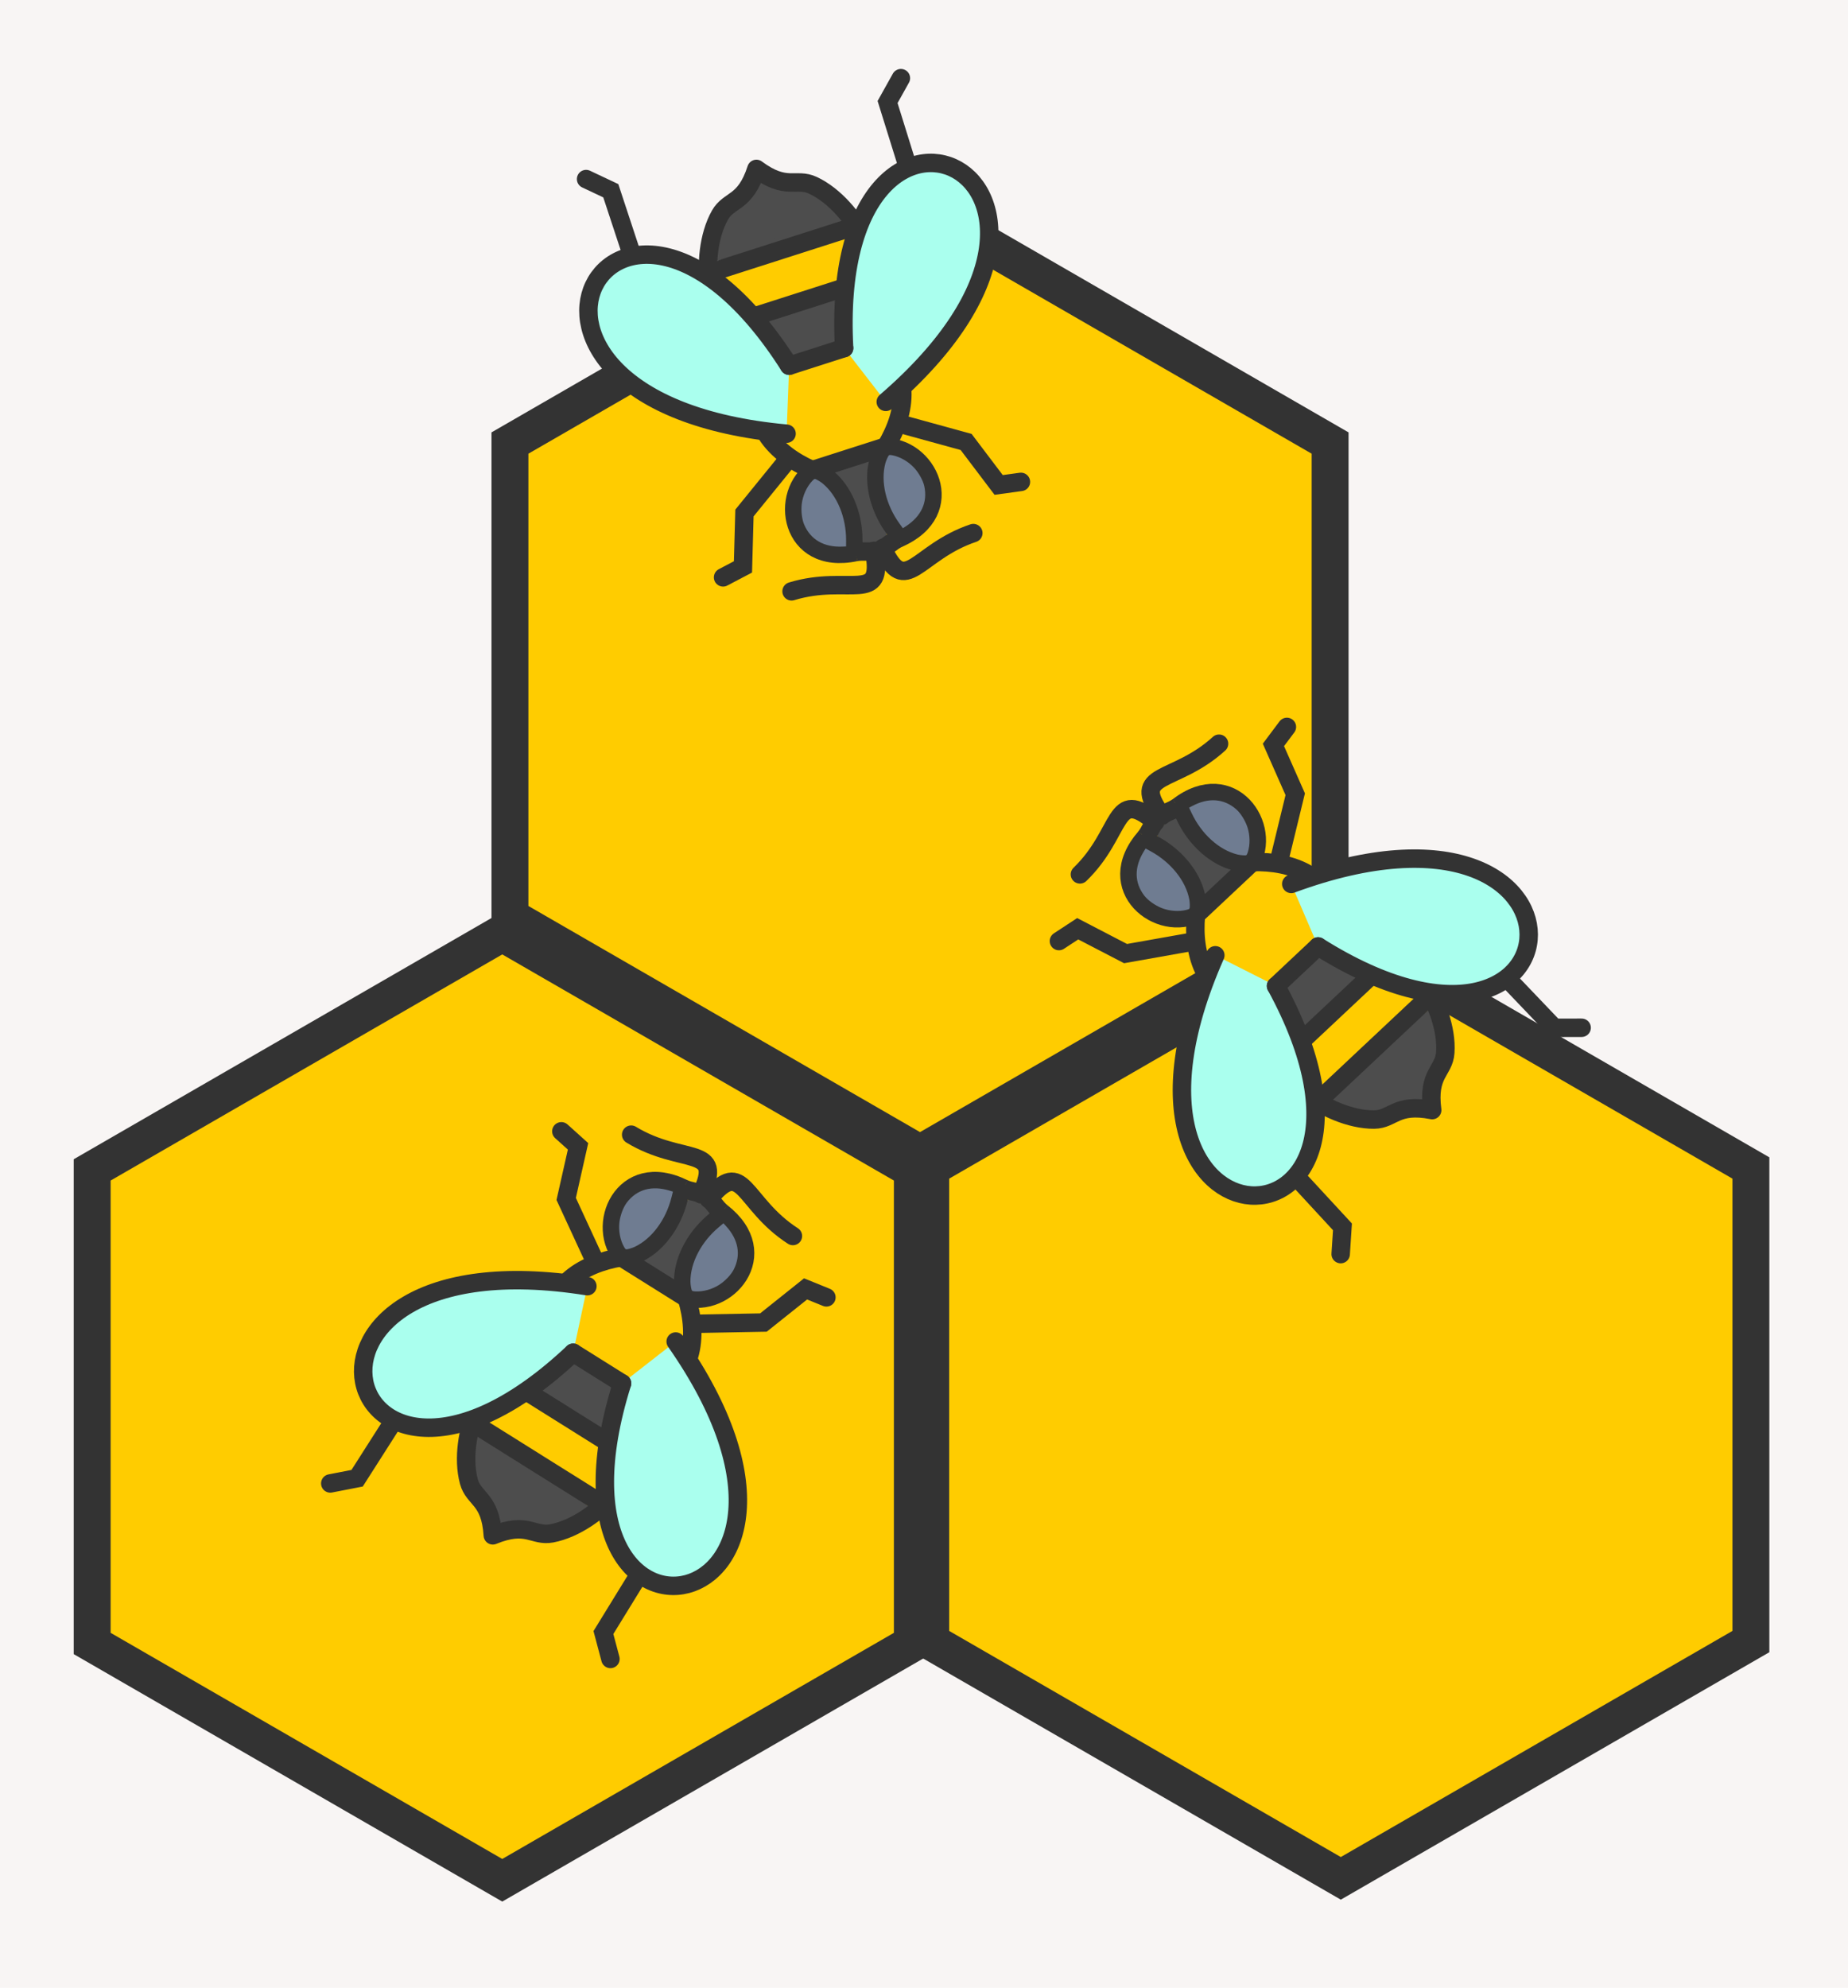 <?xml version="1.0" encoding="UTF-8" standalone="no"?>
<svg xmlns:dc="http://purl.org/dc/elements/1.1/" xmlns:cc="http://creativecommons.org/ns#" xmlns:rdf="http://www.w3.org/1999/02/22-rdf-syntax-ns#" xmlns:svg="http://www.w3.org/2000/svg" xmlns="http://www.w3.org/2000/svg" xmlns:sodipodi="http://sodipodi.sourceforge.net/DTD/sodipodi-0.dtd" xmlns:inkscape="http://www.inkscape.org/namespaces/inkscape" width="159mm" height="171mm" viewBox="0 0 159 171" version="1.1" id="svg8" sodipodi:docname="Biomicry Logo.svg" inkscape:version="0.92.5 (2060ec1f9f, 2020-04-08)" inkscape:export-filename="C:\Users\Alf\Downloads\FlyOldColours.png" inkscape:export-xdpi="1016" inkscape:export-ydpi="1016">
  <defs id="defs2"></defs>
  <g inkscape:label="Layer 1" inkscape:groupmode="layer" id="layer1" transform="translate(0,-126)">
    <rect style="opacity:1;fill:#F8F5F4;fill-opacity:1;fill-rule:evenodd;stroke:none;stroke-width:0.265;stroke-linecap:round;stroke-linejoin:round;stroke-miterlimit:4;stroke-dasharray:none;stroke-dashoffset:0;stroke-opacity:1;paint-order:markers stroke fill" id="rect953" width="173.725" height="182.278" x="-5.945" y="122.649"></rect>
    <g style="" id="g951" transform="translate(-17.64,124.548)">
      <g style="fill:#ffcc00" transform="translate(-74.839,69.17)" id="g7054">
        <path d="m 170.976,73.665 -35.283,20.37 -35.283,-20.37 0,-40.741 35.283,-20.37 35.283,20.37 z" inkscape:transform-center-y="-1.7285714e-06" inkscape:randomized="0" inkscape:rounded="0" inkscape:flatsided="true" sodipodi:arg2="1.0471976" sodipodi:arg1="0.52359878" sodipodi:r2="35.282612" sodipodi:r1="40.740856" sodipodi:cy="53.29464" sodipodi:cx="135.69345" sodipodi:sides="6" id="path7009" style="opacity:1;fill:#ffcc00;fill-opacity:1;fill-rule:evenodd;stroke:#333333;stroke-width:3.175;stroke-linecap:round;stroke-linejoin:miter;stroke-miterlimit:4;stroke-dasharray:none;paint-order:stroke fill markers" sodipodi:type="star"></path>
        <path d="m 243.124,73.5 -35.283,20.37 -35.283,-20.37 0,-40.741 35.283,-20.37 35.283,20.37 z" inkscape:transform-center-y="-1.7285714e-06" inkscape:randomized="0" inkscape:rounded="0" inkscape:flatsided="true" sodipodi:arg2="1.0471976" sodipodi:arg1="0.52359878" sodipodi:r2="35.282612" sodipodi:r1="40.740856" sodipodi:cy="53.129276" sodipodi:cx="207.84146" sodipodi:sides="6" id="path7009-9" style="fill:#ffcc00;fill-opacity:1;fill-rule:evenodd;stroke:#333333;stroke-width:3.175;stroke-linecap:round;stroke-linejoin:miter;stroke-miterlimit:4;stroke-dasharray:none;paint-order:stroke fill markers" sodipodi:type="star"></path>
        <path d="m 206.92,11.136 -35.283,20.37 -35.283,-20.37 0,-40.741 35.283,-20.37 35.283,20.37 z" inkscape:transform-center-y="-1.7285714e-06" inkscape:randomized="0" inkscape:rounded="0" inkscape:flatsided="true" sodipodi:arg2="1.0471976" sodipodi:arg1="0.52359878" sodipodi:r2="35.282612" sodipodi:r1="40.740856" sodipodi:cy="-9.2340555" sodipodi:cx="171.63753" sodipodi:sides="6" id="path7009-9-2" style="fill:#ffcc00;fill-opacity:1;fill-rule:evenodd;stroke:#333333;stroke-width:3.175;stroke-linecap:round;stroke-linejoin:miter;stroke-miterlimit:4;stroke-dasharray:none;paint-order:stroke fill markers" sodipodi:type="star"></path>
      </g>
      <g transform="rotate(32.064,-77.115,157.522)" id="g6981">
        <path transform="scale(0.265)" id="path6936" d="m 86.671,168.707 -2.662,-7.324 0.731,-0.582 c 0.975,-0.776 1.406,-2.215 1.016,-3.396 -0.384,-1.165 -1.033,-1.719 -2.427,-2.073 l -1.143,-0.29 1.233,-1.754 c 0.678,-0.965 2.056,-2.635 3.062,-3.711 l 1.829,-1.957 h 11.443 11.443 l 1.575,1.705 c 0.866,0.938 2.254,2.614 3.084,3.725 l 1.509,2.02 -0.852,0.143 c -1.224,0.205 -1.946,0.66 -2.506,1.578 -0.843,1.383 -0.489,3.084 0.857,4.125 l 0.606,0.468 -2.673,7.324 -2.673,7.324 H 99.729 89.333 Z" style="opacity:1;fill:#ffcc00;fill-opacity:1;fill-rule:evenodd;stroke:#ffcc00;stroke-width:1.515;stroke-linecap:round;stroke-linejoin:round;stroke-miterlimit:4;stroke-dasharray:none;paint-order:stroke fill markers" inkscape:connector-curvature="0"></path>
        <path transform="scale(0.265)" id="path6938" d="m 95.11,139.602 c 0.422,-0.938 1.07,-2.784 1.44,-4.104 0.628,-2.239 0.672,-2.736 0.666,-7.45 -0.006,-4.412 -0.081,-5.354 -0.594,-7.45 -0.323,-1.32 -0.603,-2.613 -0.623,-2.874 -0.08,-1.046 3.794,-1.63 6.22,-0.936 0.663,0.189 1.247,0.414 1.297,0.499 0.05,0.085 -0.182,1.229 -0.515,2.542 -1.721,6.782 -1.233,14.162 1.297,19.639 l 0.849,1.838 h -5.403 -5.403 z" style="opacity:1;fill:#4d4d4d;fill-opacity:1;fill-rule:evenodd;stroke:#4d4d4d;stroke-width:1.515;stroke-linecap:round;stroke-linejoin:round;stroke-miterlimit:4;stroke-dasharray:none;paint-order:stroke fill markers" inkscape:connector-curvature="0"></path>
        <path transform="scale(0.265)" id="path6940" d="m 79.674,212.676 c 0,-0.054 0.632,-1.106 1.405,-2.336 0.773,-1.23 2.222,-3.856 3.22,-5.835 l 1.814,-3.598 13.637,0.01 13.637,0.01 1.434,2.956 c 1.268,2.614 3.254,6.149 4.605,8.196 l 0.458,0.694 H 99.78 c -11.058,0 -20.106,-0.045 -20.106,-0.099 z" style="opacity:1;fill:#ffcc00;fill-opacity:1;fill-rule:evenodd;stroke:#ffcc00;stroke-width:1.515;stroke-linecap:round;stroke-linejoin:round;stroke-miterlimit:4;stroke-dasharray:none;paint-order:stroke fill markers" inkscape:connector-curvature="0"></path>
        <path transform="scale(0.265)" id="path6942" d="m 88.814,194.53 c 0.047,-0.174 0.834,-2.589 1.748,-5.366 0.914,-2.778 1.769,-5.449 1.899,-5.935 l 0.237,-0.884 6.987,-0.067 6.987,-0.067 0.527,1.835 c 0.452,1.573 2.935,9.089 3.427,10.37 0.154,0.401 -0.577,0.43 -10.866,0.43 -8.702,0 -11.013,-0.067 -10.945,-0.316 z" style="opacity:1;fill:#4d4d4d;fill-opacity:1;fill-rule:evenodd;stroke:#4d4d4d;stroke-width:1.515;stroke-linecap:round;stroke-linejoin:round;stroke-miterlimit:4;stroke-dasharray:none;paint-order:stroke fill markers" inkscape:connector-curvature="0"></path>
        <path transform="scale(0.265)" id="path6944" d="m 98.967,237.491 c -1.103,-1.159 -3.586,-2.966 -5.149,-3.747 -0.765,-0.382 -2.505,-1.063 -3.867,-1.513 -1.39,-0.459 -2.941,-1.171 -3.536,-1.623 -1.861,-1.413 -4.372,-4.835 -6.135,-8.361 l -1.642,-3.285 20.888,-0.065 c 11.488,-0.035 20.944,-0.009 21.012,0.06 0.182,0.182 -1.257,3.342 -2.463,5.407 -1.369,2.344 -3.807,5.356 -5.113,6.316 -0.573,0.422 -2.133,1.125 -3.465,1.563 -3.481,1.145 -6.064,2.558 -8.067,4.413 l -1.732,1.603 z" style="opacity:1;fill:#4d4d4d;fill-opacity:1;fill-rule:evenodd;stroke:#4d4d4d;stroke-width:1.515;stroke-linecap:round;stroke-linejoin:round;stroke-miterlimit:4;stroke-dasharray:none;paint-order:stroke fill markers" inkscape:connector-curvature="0"></path>
        <g inkscape:path-effect="#path-effect6934" id="g6932">
          <path inkscape:original-d="m 24.058654,30.175375 c 1.60556,3.115838 0.961973,6.829602 -1.050276,8.101122" sodipodi:nodetypes="cc" id="path857" d="m 24.059,30.175 c 1.606,3.116 0.962,6.83 -1.05,8.101 m 5.7,-8.101 c -1.606,3.116 -0.962,6.83 1.05,8.101" style="fill:none;stroke:#333333;stroke-width:1.587;stroke-linecap:butt;stroke-linejoin:miter;stroke-miterlimit:4;stroke-dasharray:none;stroke-opacity:1" inkscape:connector-curvature="0"></path>
          <path inkscape:original-d="m 24.455161,30.385205 c -5.794348,0.578572 -4.804187,6.89411 -1.135895,7.851042" sodipodi:nodetypes="cc" id="path879" d="m 24.455,30.385 c -5.794,0.579 -4.804,6.894 -1.136,7.851 m 4.993,-7.851 c 5.794,0.579 4.804,6.894 1.136,7.851" style="fill:none;stroke:#333333;stroke-width:1.587;stroke-linecap:butt;stroke-linejoin:miter;stroke-miterlimit:4;stroke-dasharray:none;stroke-opacity:1" inkscape:connector-curvature="0"></path>
          <path inkscape:original-d="M 24.455161,30.385205 C 25.135057,30.291975 25.552391,29.996604 26,30" sodipodi:nodetypes="cc" id="path883" d="M 24.455,30.385 C 25.135,30.292 25.552,29.997 26,30 m 2.312,0.385 C 27.632,30.292 27.215,29.997 26.767,30" style="fill:none;stroke:#333333;stroke-width:1.587;stroke-linecap:butt;stroke-linejoin:miter;stroke-miterlimit:4;stroke-dasharray:none;stroke-opacity:1" inkscape:connector-curvature="0"></path>
          <path inkscape:original-d="M 26,30 C 25.437088,25.262202 23.346239,28.778518 18.172991,28.850446" sodipodi:nodetypes="cc" id="path1012" d="M 26,30 C 25.437,25.262 23.346,28.779 18.173,28.85 M 26.767,30 c 0.563,-4.738 2.654,-1.221 7.827,-1.15" style="fill:none;stroke:#333333;stroke-width:1.587;stroke-linecap:round;stroke-linejoin:miter;stroke-miterlimit:4;stroke-dasharray:none;stroke-opacity:1" inkscape:connector-curvature="0"></path>
          <path inkscape:original-d="m 23.008378,38.276497 c -2.405268,2.140148 -4.4554,5.618279 -1.430523,9.501061 -2.073431,2.394034 -2.464081,5.307872 -2.070167,8.368982 0.204926,1.592486 1.150191,3.99458 2.675284,5.403824 1.184515,1.094535 2.3364,0.230871 4.20051,2.829701" sodipodi:nodetypes="ccssc" id="path1258" d="m 23.008,38.276 c -2.405,2.14 -4.455,5.618 -1.431,9.501 -2.073,2.394 -2.464,5.308 -2.07,8.369 0.205,1.592 1.15,3.995 2.675,5.404 1.185,1.095 2.336,0.231 4.201,2.83 m 3.375,-26.104 c 2.405,2.14 4.455,5.618 1.431,9.501 2.073,2.394 2.464,5.308 2.07,8.369 -0.205,1.592 -1.15,3.995 -2.675,5.404 -1.185,1.095 -2.336,0.231 -4.201,2.83" style="fill:none;stroke:#333333;stroke-width:1.587;stroke-linecap:round;stroke-linejoin:miter;stroke-miterlimit:4;stroke-dasharray:none;stroke-opacity:1" inkscape:connector-curvature="0"></path>
          <path inkscape:original-d="M 21.206254,39.660669 16.369846,36.504375 14.833045,32.127837 12.92875,31.79375" sodipodi:nodetypes="cccc" id="path1302-0" d="M 21.206,39.661 16.37,36.504 14.833,32.128 12.929,31.794 m 18.632,7.867 4.836,-3.156 1.537,-4.377 1.904,-0.334" style="fill:none;stroke:#333333;stroke-width:1.587;stroke-linecap:round;stroke-linejoin:miter;stroke-miterlimit:4;stroke-dasharray:none;stroke-opacity:1" inkscape:connector-curvature="0"></path>
          <path inkscape:original-d="m 19.013257,54.66146 -5.055432,2.36235 -0.07787,9.392255 -1.718495,1.605008" sodipodi:nodetypes="cccc" id="path1346" d="m 19.013,54.661 -5.055,2.362 -0.078,9.392 -1.718,1.605 m 21.592,-13.36 5.055,2.362 0.078,9.392 1.718,1.605" style="fill:none;stroke:#333333;stroke-width:1.587;stroke-linecap:round;stroke-linejoin:miter;stroke-miterlimit:4;stroke-dasharray:none;stroke-opacity:1" inkscape:connector-curvature="0"></path>
          <path inkscape:original-d="m 22.785988,37.286924 c -0.572606,-0.3157 -1.110918,-0.906057 -1.411969,-1.548484 -0.253057,-0.540009 -0.396476,-1.251929 -0.350839,-1.741538 0.128844,-1.382292 1.004202,-2.342348 2.511889,-2.754934 l 0.23975,-0.06561 0.136453,0.41751 c 0.611637,1.871445 0.452889,3.884382 -0.4131,5.238141 -0.139043,0.217358 -0.443071,0.553072 -0.500026,0.552138 -0.0203,-2.64e-4 -0.115774,-0.04408 -0.212158,-0.09722 z" id="path1396" d="m 22.786,37.287 c -0.573,-0.316 -1.111,-0.906 -1.412,-1.548 -0.253,-0.54 -0.396,-1.252 -0.351,-1.742 0.129,-1.382 1.004,-2.342 2.512,-2.755 l 0.24,-0.066 0.136,0.418 c 0.612,1.871 0.453,3.884 -0.413,5.238 -0.139,0.217 -0.443,0.553 -0.5,0.552 -0.02,-2.64e-4 -0.116,-0.044 -0.212,-0.097 z m 7.195,0 c 0.573,-0.316 1.111,-0.906 1.412,-1.548 0.253,-0.54 0.396,-1.252 0.351,-1.742 -0.129,-1.382 -1.004,-2.342 -2.512,-2.755 l -0.24,-0.066 -0.136,0.418 c -0.612,1.871 -0.453,3.884 0.413,5.238 0.139,0.217 0.443,0.553 0.5,0.552 0.02,-2.64e-4 0.116,-0.044 0.212,-0.097 z" style="fill:#6f7c91;fill-opacity:1;stroke:#6f7c91;stroke-width:0.132;stroke-linecap:round;stroke-miterlimit:4;stroke-dasharray:none;paint-order:fill markers stroke" inkscape:connector-curvature="0"></path>
          <a style="fill:#aaffee" id="a2881">
            <path inkscape:original-d="m 21.901357,41.896875 c -27.4269201,11.62884 -5.010338,32.292114 2,5.5" sodipodi:nodetypes="cc" id="path1182" d="m 21.901,41.897 c -27.427,11.629 -5.01,32.292 2,5.5 m 6.964,-5.5 c 27.427,11.629 5.01,32.292 -2,5.5" style="fill:#aaffee;stroke:#333333;stroke-width:1.587;stroke-linecap:round;stroke-linejoin:miter;stroke-miterlimit:4;stroke-dasharray:none;stroke-opacity:1" inkscape:connector-curvature="0"></path>
          </a>
          <path inkscape:original-d="M 20.219824,57.096213 26.383,57.095875" sodipodi:nodetypes="cc" id="path6815" d="M 20.22,57.096 26.383,57.096 m 6.164,3.38e-4 -6.163,-3.38e-4" style="fill:none;stroke:#333333;stroke-width:1.587;stroke-linecap:round;stroke-linejoin:miter;stroke-miterlimit:4;stroke-dasharray:none;stroke-opacity:1" inkscape:connector-curvature="0"></path>
          <path inkscape:original-d="M 22.317005,52.346875 H 26.383" sodipodi:nodetypes="cc" id="path6817" d="M 22.317,52.347 H 26.383 m 4.067,0 h -4.066" style="fill:none;stroke:#333333;stroke-width:1.587;stroke-linecap:round;stroke-linejoin:miter;stroke-miterlimit:4;stroke-dasharray:none;stroke-opacity:1" inkscape:connector-curvature="0"></path>
          <path inkscape:original-d="M 23.901357,47.396875 H 26.383" sodipodi:nodetypes="cc" id="path6819" d="M 23.901,47.397 H 26.383 m 2.483,0 h -2.482" style="fill:#373e48;stroke:#333333;stroke-width:1.587;stroke-linecap:round;stroke-linejoin:miter;stroke-miterlimit:4;stroke-dasharray:none;stroke-opacity:1" inkscape:connector-curvature="0"></path>
          <path inkscape:original-d="M 23.319266,38.236247 H 26.383" sodipodi:nodetypes="cc" id="path6819-6" d="M 23.319,38.236 H 26.383 m 3.065,0 h -3.064" style="fill:#373e48;stroke:#333333;stroke-width:1.587;stroke-linecap:round;stroke-linejoin:miter;stroke-miterlimit:4;stroke-dasharray:none;stroke-opacity:1" inkscape:connector-curvature="0"></path>
        </g>
      </g>
      <g transform="rotate(-43.205,124.75,-63.89)" id="g6981-1">
        <path transform="scale(0.265)" id="path6936-8" d="m 86.671,168.707 -2.662,-7.324 0.731,-0.582 c 0.975,-0.776 1.406,-2.215 1.016,-3.396 -0.384,-1.165 -1.033,-1.719 -2.427,-2.073 l -1.143,-0.29 1.233,-1.754 c 0.678,-0.965 2.056,-2.635 3.062,-3.711 l 1.829,-1.957 h 11.443 11.443 l 1.575,1.705 c 0.866,0.938 2.254,2.614 3.084,3.725 l 1.509,2.02 -0.852,0.143 c -1.224,0.205 -1.946,0.66 -2.506,1.578 -0.843,1.383 -0.489,3.084 0.857,4.125 l 0.606,0.468 -2.673,7.324 -2.673,7.324 H 99.729 89.333 Z" style="opacity:1;fill:#ffcc00;fill-opacity:1;fill-rule:evenodd;stroke:#ffcc00;stroke-width:1.515;stroke-linecap:round;stroke-linejoin:round;stroke-miterlimit:4;stroke-dasharray:none;paint-order:stroke fill markers" inkscape:connector-curvature="0"></path>
        <path transform="scale(0.265)" id="path6938-6" d="m 95.11,139.602 c 0.422,-0.938 1.07,-2.784 1.44,-4.104 0.628,-2.239 0.672,-2.736 0.666,-7.45 -0.006,-4.412 -0.081,-5.354 -0.594,-7.45 -0.323,-1.32 -0.603,-2.613 -0.623,-2.874 -0.08,-1.046 3.794,-1.63 6.22,-0.936 0.663,0.189 1.247,0.414 1.297,0.499 0.05,0.085 -0.182,1.229 -0.515,2.542 -1.721,6.782 -1.233,14.162 1.297,19.639 l 0.849,1.838 h -5.403 -5.403 z" style="opacity:1;fill:#4d4d4d;fill-opacity:1;fill-rule:evenodd;stroke:#4d4d4d;stroke-width:1.515;stroke-linecap:round;stroke-linejoin:round;stroke-miterlimit:4;stroke-dasharray:none;paint-order:stroke fill markers" inkscape:connector-curvature="0"></path>
        <path transform="scale(0.265)" id="path6940-9" d="m 79.674,212.676 c 0,-0.054 0.632,-1.106 1.405,-2.336 0.773,-1.23 2.222,-3.856 3.22,-5.835 l 1.814,-3.598 13.637,0.01 13.637,0.01 1.434,2.956 c 1.268,2.614 3.254,6.149 4.605,8.196 l 0.458,0.694 H 99.78 c -11.058,0 -20.106,-0.045 -20.106,-0.099 z" style="opacity:1;fill:#ffcc00;fill-opacity:1;fill-rule:evenodd;stroke:#ffcc00;stroke-width:1.515;stroke-linecap:round;stroke-linejoin:round;stroke-miterlimit:4;stroke-dasharray:none;paint-order:stroke fill markers" inkscape:connector-curvature="0"></path>
        <path transform="scale(0.265)" id="path6942-0" d="m 88.814,194.53 c 0.047,-0.174 0.834,-2.589 1.748,-5.366 0.914,-2.778 1.769,-5.449 1.899,-5.935 l 0.237,-0.884 6.987,-0.067 6.987,-0.067 0.527,1.835 c 0.452,1.573 2.935,9.089 3.427,10.37 0.154,0.401 -0.577,0.43 -10.866,0.43 -8.702,0 -11.013,-0.067 -10.945,-0.316 z" style="opacity:1;fill:#4d4d4d;fill-opacity:1;fill-rule:evenodd;stroke:#4d4d4d;stroke-width:1.515;stroke-linecap:round;stroke-linejoin:round;stroke-miterlimit:4;stroke-dasharray:none;paint-order:stroke fill markers" inkscape:connector-curvature="0"></path>
        <path transform="scale(0.265)" id="path6944-2" d="m 98.967,237.491 c -1.103,-1.159 -3.586,-2.966 -5.149,-3.747 -0.765,-0.382 -2.505,-1.063 -3.867,-1.513 -1.39,-0.459 -2.941,-1.171 -3.536,-1.623 -1.861,-1.413 -4.372,-4.835 -6.135,-8.361 l -1.642,-3.285 20.888,-0.065 c 11.488,-0.035 20.944,-0.009 21.012,0.06 0.182,0.182 -1.257,3.342 -2.463,5.407 -1.369,2.344 -3.807,5.356 -5.113,6.316 -0.573,0.422 -2.133,1.125 -3.465,1.563 -3.481,1.145 -6.064,2.558 -8.067,4.413 l -1.732,1.603 z" style="opacity:1;fill:#4d4d4d;fill-opacity:1;fill-rule:evenodd;stroke:#4d4d4d;stroke-width:1.515;stroke-linecap:round;stroke-linejoin:round;stroke-miterlimit:4;stroke-dasharray:none;paint-order:stroke fill markers" inkscape:connector-curvature="0"></path>
        <g inkscape:path-effect="#path-effect7158" id="g6932-4">
          <path inkscape:original-d="m 24.058654,30.175375 c 1.60556,3.115838 0.961973,6.829602 -1.050276,8.101122" sodipodi:nodetypes="cc" id="path857-8" d="m 24.059,30.175 c 1.606,3.116 0.962,6.83 -1.05,8.101 m 5.7,-8.101 c -1.606,3.116 -0.962,6.83 1.05,8.101" style="fill:none;stroke:#333333;stroke-width:1.587;stroke-linecap:butt;stroke-linejoin:miter;stroke-miterlimit:4;stroke-dasharray:none;stroke-opacity:1" inkscape:connector-curvature="0"></path>
          <path inkscape:original-d="m 24.455161,30.385205 c -5.794348,0.578572 -4.804187,6.89411 -1.135895,7.851042" sodipodi:nodetypes="cc" id="path879-7" d="m 24.455,30.385 c -5.794,0.579 -4.804,6.894 -1.136,7.851 m 4.993,-7.851 c 5.794,0.579 4.804,6.894 1.136,7.851" style="fill:none;stroke:#333333;stroke-width:1.587;stroke-linecap:butt;stroke-linejoin:miter;stroke-miterlimit:4;stroke-dasharray:none;stroke-opacity:1" inkscape:connector-curvature="0"></path>
          <path inkscape:original-d="M 24.455161,30.385205 C 25.135057,30.291975 25.552391,29.996604 26,30" sodipodi:nodetypes="cc" id="path883-9" d="M 24.455,30.385 C 25.135,30.292 25.552,29.997 26,30 m 2.312,0.385 C 27.632,30.292 27.215,29.997 26.767,30" style="fill:none;stroke:#333333;stroke-width:1.587;stroke-linecap:butt;stroke-linejoin:miter;stroke-miterlimit:4;stroke-dasharray:none;stroke-opacity:1" inkscape:connector-curvature="0"></path>
          <path inkscape:original-d="M 26,30 C 25.437088,25.262202 23.346239,28.778518 18.172991,28.850446" sodipodi:nodetypes="cc" id="path1012-3" d="M 26,30 C 25.437,25.262 23.346,28.779 18.173,28.85 M 26.767,30 c 0.563,-4.738 2.654,-1.221 7.827,-1.15" style="fill:none;stroke:#333333;stroke-width:1.587;stroke-linecap:round;stroke-linejoin:miter;stroke-miterlimit:4;stroke-dasharray:none;stroke-opacity:1" inkscape:connector-curvature="0"></path>
          <path inkscape:original-d="m 23.008378,38.276497 c -2.405268,2.140148 -4.4554,5.618279 -1.430523,9.501061 -2.073431,2.394034 -2.464081,5.307872 -2.070167,8.368982 0.204926,1.592486 1.150191,3.99458 2.675284,5.403824 1.184515,1.094535 2.3364,0.230871 4.20051,2.829701" sodipodi:nodetypes="ccssc" id="path1258-2" d="m 23.008,38.276 c -2.405,2.14 -4.455,5.618 -1.431,9.501 -2.073,2.394 -2.464,5.308 -2.07,8.369 0.205,1.592 1.15,3.995 2.675,5.404 1.185,1.095 2.336,0.231 4.201,2.83 m 3.375,-26.104 c 2.405,2.14 4.455,5.618 1.431,9.501 2.073,2.394 2.464,5.308 2.07,8.369 -0.205,1.592 -1.15,3.995 -2.675,5.404 -1.185,1.095 -2.336,0.231 -4.201,2.83" style="fill:none;stroke:#333333;stroke-width:1.587;stroke-linecap:round;stroke-linejoin:miter;stroke-miterlimit:4;stroke-dasharray:none;stroke-opacity:1" inkscape:connector-curvature="0"></path>
          <path inkscape:original-d="M 21.206254,39.660669 16.369846,36.504375 14.833045,32.127837 12.92875,31.79375" sodipodi:nodetypes="cccc" id="path1302-0-4" d="M 21.206,39.661 16.37,36.504 14.833,32.128 12.929,31.794 m 18.632,7.867 4.836,-3.156 1.537,-4.377 1.904,-0.334" style="fill:none;stroke:#333333;stroke-width:1.587;stroke-linecap:round;stroke-linejoin:miter;stroke-miterlimit:4;stroke-dasharray:none;stroke-opacity:1" inkscape:connector-curvature="0"></path>
          <path inkscape:original-d="m 19.013257,54.66146 -5.055432,2.36235 -0.07787,9.392255 -1.718495,1.605008" sodipodi:nodetypes="cccc" id="path1346-5" d="m 19.013,54.661 -5.055,2.362 -0.078,9.392 -1.718,1.605 m 21.592,-13.36 5.055,2.362 0.078,9.392 1.718,1.605" style="fill:none;stroke:#333333;stroke-width:1.587;stroke-linecap:round;stroke-linejoin:miter;stroke-miterlimit:4;stroke-dasharray:none;stroke-opacity:1" inkscape:connector-curvature="0"></path>
          <path inkscape:original-d="m 22.785988,37.286924 c -0.572606,-0.3157 -1.110918,-0.906057 -1.411969,-1.548484 -0.253057,-0.540009 -0.396476,-1.251929 -0.350839,-1.741538 0.128844,-1.382292 1.004202,-2.342348 2.511889,-2.754934 l 0.23975,-0.06561 0.136453,0.41751 c 0.611637,1.871445 0.452889,3.884382 -0.4131,5.238141 -0.139043,0.217358 -0.443071,0.553072 -0.500026,0.552138 -0.0203,-2.64e-4 -0.115774,-0.04408 -0.212158,-0.09722 z" id="path1396-4" d="m 22.786,37.287 c -0.573,-0.316 -1.111,-0.906 -1.412,-1.548 -0.253,-0.54 -0.396,-1.252 -0.351,-1.742 0.129,-1.382 1.004,-2.342 2.512,-2.755 l 0.24,-0.066 0.136,0.418 c 0.612,1.871 0.453,3.884 -0.413,5.238 -0.139,0.217 -0.443,0.553 -0.5,0.552 -0.02,-2.64e-4 -0.116,-0.044 -0.212,-0.097 z m 7.195,0 c 0.573,-0.316 1.111,-0.906 1.412,-1.548 0.253,-0.54 0.396,-1.252 0.351,-1.742 -0.129,-1.382 -1.004,-2.342 -2.512,-2.755 l -0.24,-0.066 -0.136,0.418 c -0.612,1.871 -0.453,3.884 0.413,5.238 0.139,0.217 0.443,0.553 0.5,0.552 0.02,-2.64e-4 0.116,-0.044 0.212,-0.097 z" style="fill:#6f7c91;fill-opacity:1;stroke:#6f7c91;stroke-width:0.132;stroke-linecap:round;stroke-miterlimit:4;stroke-dasharray:none;paint-order:fill markers stroke" inkscape:connector-curvature="0"></path>
          <a style="fill:#aaffee" id="a2881-8">
            <path inkscape:original-d="m 21.901357,41.896875 c -27.4269201,11.62884 -5.010338,32.292114 2,5.5" sodipodi:nodetypes="cc" id="path1182-4" d="m 21.901,41.897 c -27.427,11.629 -5.01,32.292 2,5.5 m 6.964,-5.5 c 27.427,11.629 5.01,32.292 -2,5.5" style="fill:#aaffee;stroke:#333333;stroke-width:1.587;stroke-linecap:round;stroke-linejoin:miter;stroke-miterlimit:4;stroke-dasharray:none;stroke-opacity:1" inkscape:connector-curvature="0"></path>
          </a>
          <path inkscape:original-d="M 20.219824,57.096213 26.383,57.095875" sodipodi:nodetypes="cc" id="path6815-7" d="M 20.22,57.096 26.383,57.096 m 6.164,3.38e-4 -6.163,-3.38e-4" style="fill:none;stroke:#333333;stroke-width:1.587;stroke-linecap:round;stroke-linejoin:miter;stroke-miterlimit:4;stroke-dasharray:none;stroke-opacity:1" inkscape:connector-curvature="0"></path>
          <path inkscape:original-d="M 22.317005,52.346875 H 26.383" sodipodi:nodetypes="cc" id="path6817-8" d="M 22.317,52.347 H 26.383 m 4.067,0 h -4.066" style="fill:none;stroke:#333333;stroke-width:1.587;stroke-linecap:round;stroke-linejoin:miter;stroke-miterlimit:4;stroke-dasharray:none;stroke-opacity:1" inkscape:connector-curvature="0"></path>
          <path inkscape:original-d="M 23.901357,47.396875 H 26.383" sodipodi:nodetypes="cc" id="path6819-3" d="M 23.901,47.397 H 26.383 m 2.483,0 h -2.482" style="fill:#373e48;stroke:#333333;stroke-width:1.587;stroke-linecap:round;stroke-linejoin:miter;stroke-miterlimit:4;stroke-dasharray:none;stroke-opacity:1" inkscape:connector-curvature="0"></path>
          <path inkscape:original-d="M 23.319266,38.236247 H 26.383" sodipodi:nodetypes="cc" id="path6819-6-5" d="M 23.319,38.236 H 26.383 m 3.065,0 h -3.064" style="fill:#373e48;stroke:#333333;stroke-width:1.587;stroke-linecap:round;stroke-linejoin:miter;stroke-miterlimit:4;stroke-dasharray:none;stroke-opacity:1" inkscape:connector-curvature="0"></path>
        </g>
      </g>
      <g transform="rotate(162.229,58.335,44.585)" id="g6981-1-9">
        <path transform="scale(0.265)" id="path6936-8-0" d="m 86.671,168.707 -2.662,-7.324 0.731,-0.582 c 0.975,-0.776 1.406,-2.215 1.016,-3.396 -0.384,-1.165 -1.033,-1.719 -2.427,-2.073 l -1.143,-0.29 1.233,-1.754 c 0.678,-0.965 2.056,-2.635 3.062,-3.711 l 1.829,-1.957 h 11.443 11.443 l 1.575,1.705 c 0.866,0.938 2.254,2.614 3.084,3.725 l 1.509,2.02 -0.852,0.143 c -1.224,0.205 -1.946,0.66 -2.506,1.578 -0.843,1.383 -0.489,3.084 0.857,4.125 l 0.606,0.468 -2.673,7.324 -2.673,7.324 H 99.729 89.333 Z" style="opacity:1;fill:#ffcc00;fill-opacity:1;fill-rule:evenodd;stroke:#ffcc00;stroke-width:1.515;stroke-linecap:round;stroke-linejoin:round;stroke-miterlimit:4;stroke-dasharray:none;paint-order:stroke fill markers" inkscape:connector-curvature="0"></path>
        <path transform="scale(0.265)" id="path6938-6-3" d="m 95.11,139.602 c 0.422,-0.938 1.07,-2.784 1.44,-4.104 0.628,-2.239 0.672,-2.736 0.666,-7.45 -0.006,-4.412 -0.081,-5.354 -0.594,-7.45 -0.323,-1.32 -0.603,-2.613 -0.623,-2.874 -0.08,-1.046 3.794,-1.63 6.22,-0.936 0.663,0.189 1.247,0.414 1.297,0.499 0.05,0.085 -0.182,1.229 -0.515,2.542 -1.721,6.782 -1.233,14.162 1.297,19.639 l 0.849,1.838 h -5.403 -5.403 z" style="opacity:1;fill:#4d4d4d;fill-opacity:1;fill-rule:evenodd;stroke:#4d4d4d;stroke-width:1.515;stroke-linecap:round;stroke-linejoin:round;stroke-miterlimit:4;stroke-dasharray:none;paint-order:stroke fill markers" inkscape:connector-curvature="0"></path>
        <path transform="scale(0.265)" id="path6940-9-9" d="m 79.674,212.676 c 0,-0.054 0.632,-1.106 1.405,-2.336 0.773,-1.23 2.222,-3.856 3.22,-5.835 l 1.814,-3.598 13.637,0.01 13.637,0.01 1.434,2.956 c 1.268,2.614 3.254,6.149 4.605,8.196 l 0.458,0.694 H 99.78 c -11.058,0 -20.106,-0.045 -20.106,-0.099 z" style="opacity:1;fill:#ffcc00;fill-opacity:1;fill-rule:evenodd;stroke:#ffcc00;stroke-width:1.515;stroke-linecap:round;stroke-linejoin:round;stroke-miterlimit:4;stroke-dasharray:none;paint-order:stroke fill markers" inkscape:connector-curvature="0"></path>
        <path transform="scale(0.265)" id="path6942-0-1" d="m 88.814,194.53 c 0.047,-0.174 0.834,-2.589 1.748,-5.366 0.914,-2.778 1.769,-5.449 1.899,-5.935 l 0.237,-0.884 6.987,-0.067 6.987,-0.067 0.527,1.835 c 0.452,1.573 2.935,9.089 3.427,10.37 0.154,0.401 -0.577,0.43 -10.866,0.43 -8.702,0 -11.013,-0.067 -10.945,-0.316 z" style="opacity:1;fill:#4d4d4d;fill-opacity:1;fill-rule:evenodd;stroke:#4d4d4d;stroke-width:1.515;stroke-linecap:round;stroke-linejoin:round;stroke-miterlimit:4;stroke-dasharray:none;paint-order:stroke fill markers" inkscape:connector-curvature="0"></path>
        <path transform="scale(0.265)" id="path6944-2-5" d="m 98.967,237.491 c -1.103,-1.159 -3.586,-2.966 -5.149,-3.747 -0.765,-0.382 -2.505,-1.063 -3.867,-1.513 -1.39,-0.459 -2.941,-1.171 -3.536,-1.623 -1.861,-1.413 -4.372,-4.835 -6.135,-8.361 l -1.642,-3.285 20.888,-0.065 c 11.488,-0.035 20.944,-0.009 21.012,0.06 0.182,0.182 -1.257,3.342 -2.463,5.407 -1.369,2.344 -3.807,5.356 -5.113,6.316 -0.573,0.422 -2.133,1.125 -3.465,1.563 -3.481,1.145 -6.064,2.558 -8.067,4.413 l -1.732,1.603 z" style="opacity:1;fill:#4d4d4d;fill-opacity:1;fill-rule:evenodd;stroke:#4d4d4d;stroke-width:1.515;stroke-linecap:round;stroke-linejoin:round;stroke-miterlimit:4;stroke-dasharray:none;paint-order:stroke fill markers" inkscape:connector-curvature="0"></path>
        <g inkscape:path-effect="#path-effect7262" id="g6932-4-3">
          <path inkscape:original-d="m 24.058654,30.175375 c 1.60556,3.115838 0.961973,6.829602 -1.050276,8.101122" sodipodi:nodetypes="cc" id="path857-8-0" d="m 24.059,30.175 c 1.606,3.116 0.962,6.83 -1.05,8.101 m 5.7,-8.101 c -1.606,3.116 -0.962,6.83 1.05,8.101" style="fill:none;stroke:#333333;stroke-width:1.587;stroke-linecap:butt;stroke-linejoin:miter;stroke-miterlimit:4;stroke-dasharray:none;stroke-opacity:1" inkscape:connector-curvature="0"></path>
          <path inkscape:original-d="m 24.455161,30.385205 c -5.794348,0.578572 -4.804187,6.89411 -1.135895,7.851042" sodipodi:nodetypes="cc" id="path879-7-8" d="m 24.455,30.385 c -5.794,0.579 -4.804,6.894 -1.136,7.851 m 4.993,-7.851 c 5.794,0.579 4.804,6.894 1.136,7.851" style="fill:none;stroke:#333333;stroke-width:1.587;stroke-linecap:butt;stroke-linejoin:miter;stroke-miterlimit:4;stroke-dasharray:none;stroke-opacity:1" inkscape:connector-curvature="0"></path>
          <path inkscape:original-d="M 24.455161,30.385205 C 25.135057,30.291975 25.552391,29.996604 26,30" sodipodi:nodetypes="cc" id="path883-9-0" d="M 24.455,30.385 C 25.135,30.292 25.552,29.997 26,30 m 2.312,0.385 C 27.632,30.292 27.215,29.997 26.767,30" style="fill:none;stroke:#333333;stroke-width:1.587;stroke-linecap:butt;stroke-linejoin:miter;stroke-miterlimit:4;stroke-dasharray:none;stroke-opacity:1" inkscape:connector-curvature="0"></path>
          <path inkscape:original-d="M 26,30 C 25.437088,25.262202 23.346239,28.778518 18.172991,28.850446" sodipodi:nodetypes="cc" id="path1012-3-2" d="M 26,30 C 25.437,25.262 23.346,28.779 18.173,28.85 M 26.767,30 c 0.563,-4.738 2.654,-1.221 7.827,-1.15" style="fill:none;stroke:#333333;stroke-width:1.587;stroke-linecap:round;stroke-linejoin:miter;stroke-miterlimit:4;stroke-dasharray:none;stroke-opacity:1" inkscape:connector-curvature="0"></path>
          <path inkscape:original-d="m 23.008378,38.276497 c -2.405268,2.140148 -4.4554,5.618279 -1.430523,9.501061 -2.073431,2.394034 -2.464081,5.307872 -2.070167,8.368982 0.204926,1.592486 1.150191,3.99458 2.675284,5.403824 1.184515,1.094535 2.3364,0.230871 4.20051,2.829701" sodipodi:nodetypes="ccssc" id="path1258-2-3" d="m 23.008,38.276 c -2.405,2.14 -4.455,5.618 -1.431,9.501 -2.073,2.394 -2.464,5.308 -2.07,8.369 0.205,1.592 1.15,3.995 2.675,5.404 1.185,1.095 2.336,0.231 4.201,2.83 m 3.375,-26.104 c 2.405,2.14 4.455,5.618 1.431,9.501 2.073,2.394 2.464,5.308 2.07,8.369 -0.205,1.592 -1.15,3.995 -2.675,5.404 -1.185,1.095 -2.336,0.231 -4.201,2.83" style="fill:none;stroke:#333333;stroke-width:1.587;stroke-linecap:round;stroke-linejoin:miter;stroke-miterlimit:4;stroke-dasharray:none;stroke-opacity:1" inkscape:connector-curvature="0"></path>
          <path inkscape:original-d="M 21.206254,39.660669 16.369846,36.504375 14.833045,32.127837 12.92875,31.79375" sodipodi:nodetypes="cccc" id="path1302-0-4-3" d="M 21.206,39.661 16.37,36.504 14.833,32.128 12.929,31.794 m 18.632,7.867 4.836,-3.156 1.537,-4.377 1.904,-0.334" style="fill:none;stroke:#333333;stroke-width:1.587;stroke-linecap:round;stroke-linejoin:miter;stroke-miterlimit:4;stroke-dasharray:none;stroke-opacity:1" inkscape:connector-curvature="0"></path>
          <path inkscape:original-d="m 19.013257,54.66146 -5.055432,2.36235 -0.07787,9.392255 -1.718495,1.605008" sodipodi:nodetypes="cccc" id="path1346-5-5" d="m 19.013,54.661 -5.055,2.362 -0.078,9.392 -1.718,1.605 m 21.592,-13.36 5.055,2.362 0.078,9.392 1.718,1.605" style="fill:none;stroke:#333333;stroke-width:1.587;stroke-linecap:round;stroke-linejoin:miter;stroke-miterlimit:4;stroke-dasharray:none;stroke-opacity:1" inkscape:connector-curvature="0"></path>
          <path inkscape:original-d="m 22.785988,37.286924 c -0.572606,-0.3157 -1.110918,-0.906057 -1.411969,-1.548484 -0.253057,-0.540009 -0.396476,-1.251929 -0.350839,-1.741538 0.128844,-1.382292 1.004202,-2.342348 2.511889,-2.754934 l 0.23975,-0.06561 0.136453,0.41751 c 0.611637,1.871445 0.452889,3.884382 -0.4131,5.238141 -0.139043,0.217358 -0.443071,0.553072 -0.500026,0.552138 -0.0203,-2.64e-4 -0.115774,-0.04408 -0.212158,-0.09722 z" id="path1396-4-7" d="m 22.786,37.287 c -0.573,-0.316 -1.111,-0.906 -1.412,-1.548 -0.253,-0.54 -0.396,-1.252 -0.351,-1.742 0.129,-1.382 1.004,-2.342 2.512,-2.755 l 0.24,-0.066 0.136,0.418 c 0.612,1.871 0.453,3.884 -0.413,5.238 -0.139,0.217 -0.443,0.553 -0.5,0.552 -0.02,-2.64e-4 -0.116,-0.044 -0.212,-0.097 z m 7.195,0 c 0.573,-0.316 1.111,-0.906 1.412,-1.548 0.253,-0.54 0.396,-1.252 0.351,-1.742 -0.129,-1.382 -1.004,-2.342 -2.512,-2.755 l -0.24,-0.066 -0.136,0.418 c -0.612,1.871 -0.453,3.884 0.413,5.238 0.139,0.217 0.443,0.553 0.5,0.552 0.02,-2.64e-4 0.116,-0.044 0.212,-0.097 z" style="fill:#6f7c91;fill-opacity:1;stroke:#6f7c91;stroke-width:0.132;stroke-linecap:round;stroke-miterlimit:4;stroke-dasharray:none;paint-order:fill markers stroke" inkscape:connector-curvature="0"></path>
          <a style="fill:#aaffee" id="a2881-8-8">
            <path inkscape:original-d="m 21.901357,41.896875 c -27.4269201,11.62884 -5.010338,32.292114 2,5.5" sodipodi:nodetypes="cc" id="path1182-4-6" d="m 21.901,41.897 c -27.427,11.629 -5.01,32.292 2,5.5 m 6.964,-5.5 c 27.427,11.629 5.01,32.292 -2,5.5" style="fill:#aaffee;stroke:#333333;stroke-width:1.587;stroke-linecap:round;stroke-linejoin:miter;stroke-miterlimit:4;stroke-dasharray:none;stroke-opacity:1" inkscape:connector-curvature="0"></path>
          </a>
          <path inkscape:original-d="M 20.219824,57.096213 26.383,57.095875" sodipodi:nodetypes="cc" id="path6815-7-6" d="M 20.22,57.096 26.383,57.096 m 6.164,3.38e-4 -6.163,-3.38e-4" style="fill:none;stroke:#333333;stroke-width:1.587;stroke-linecap:round;stroke-linejoin:miter;stroke-miterlimit:4;stroke-dasharray:none;stroke-opacity:1" inkscape:connector-curvature="0"></path>
          <path inkscape:original-d="M 22.317005,52.346875 H 26.383" sodipodi:nodetypes="cc" id="path6817-8-1" d="M 22.317,52.347 H 26.383 m 4.067,0 h -4.066" style="fill:none;stroke:#333333;stroke-width:1.587;stroke-linecap:round;stroke-linejoin:miter;stroke-miterlimit:4;stroke-dasharray:none;stroke-opacity:1" inkscape:connector-curvature="0"></path>
          <path inkscape:original-d="M 23.901357,47.396875 H 26.383" sodipodi:nodetypes="cc" id="path6819-3-0" d="M 23.901,47.397 H 26.383 m 2.483,0 h -2.482" style="fill:#373e48;stroke:#333333;stroke-width:1.587;stroke-linecap:round;stroke-linejoin:miter;stroke-miterlimit:4;stroke-dasharray:none;stroke-opacity:1" inkscape:connector-curvature="0"></path>
          <path inkscape:original-d="M 23.319266,38.236247 H 26.383" sodipodi:nodetypes="cc" id="path6819-6-5-6" d="M 23.319,38.236 H 26.383 m 3.065,0 h -3.064" style="fill:#373e48;stroke:#333333;stroke-width:1.587;stroke-linecap:round;stroke-linejoin:miter;stroke-miterlimit:4;stroke-dasharray:none;stroke-opacity:1" inkscape:connector-curvature="0"></path>
        </g>
      </g>
    </g>
  </g>
</svg>
